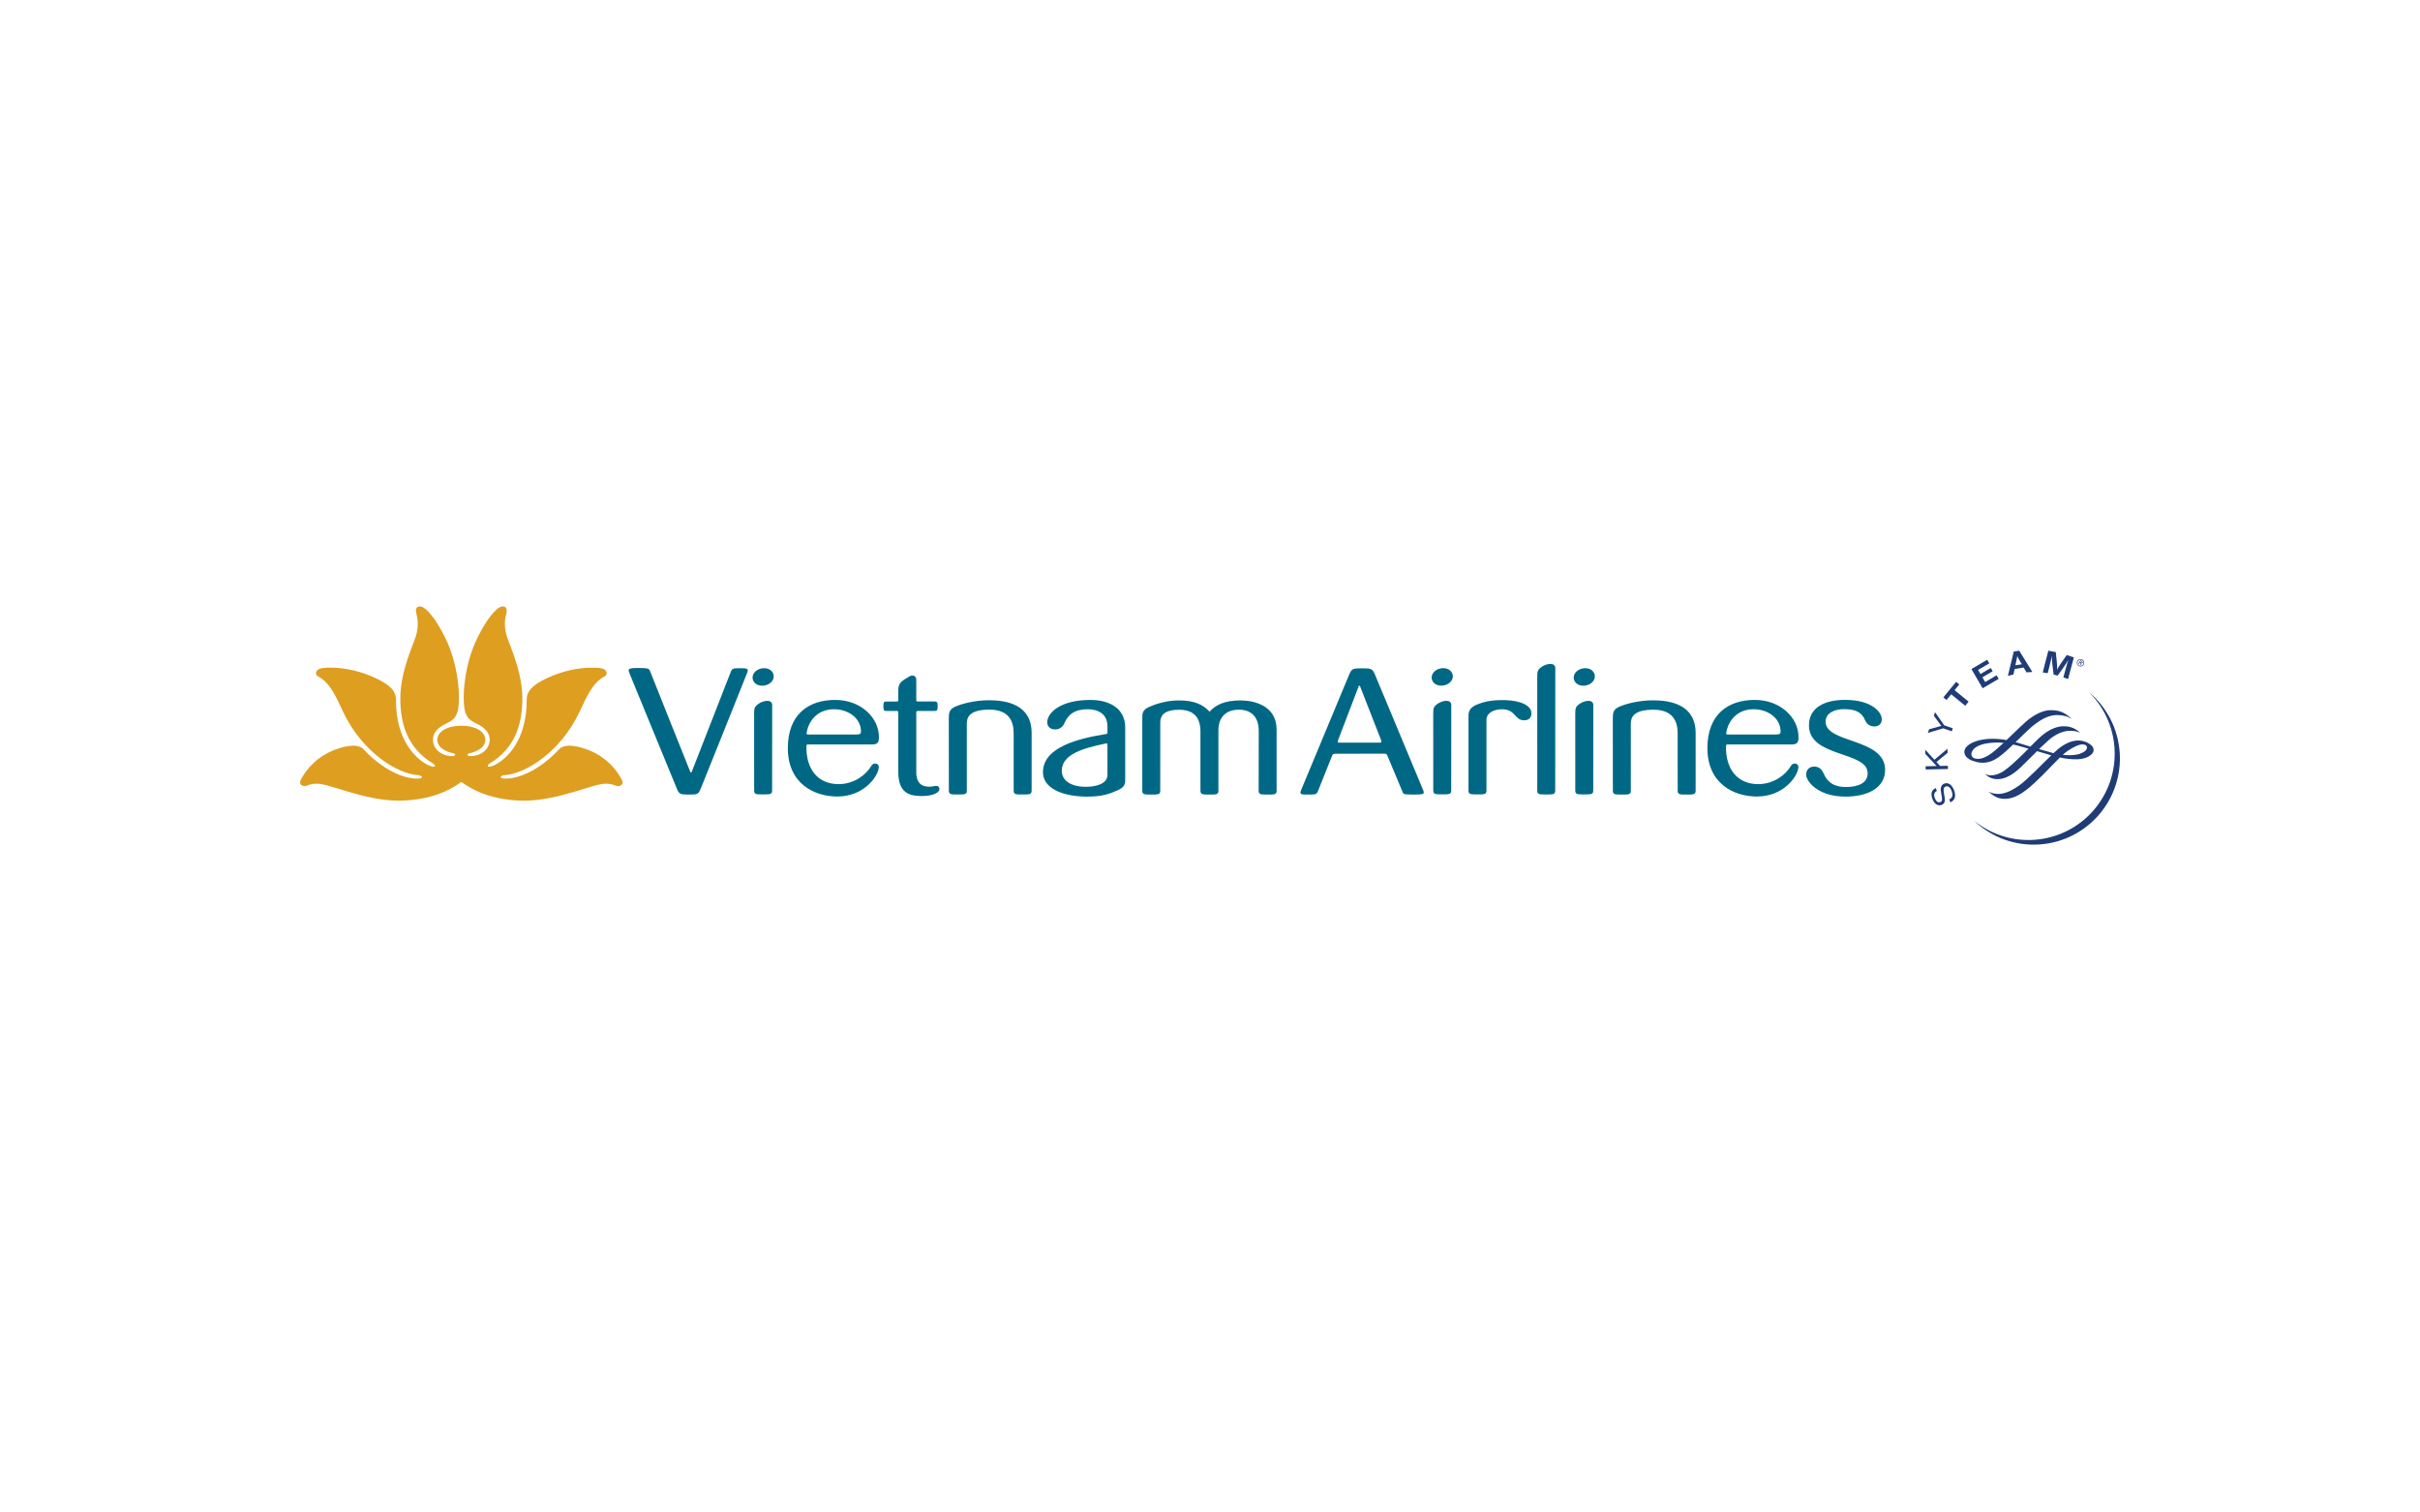 <?xml version="1.0" encoding="UTF-8" standalone="no"?>
<!DOCTYPE svg PUBLIC "-//W3C//DTD SVG 1.1//EN" "http://www.w3.org/Graphics/SVG/1.1/DTD/svg11.dtd">
<svg xmlns="http://www.w3.org/2000/svg" xmlns:xlink="http://www.w3.org/1999/xlink" version="1.1" width="1133.86pt" height="708.661pt" viewBox="0 0 1133.86 708.661">
<g enable-background="new">
<g id="Layer-1" data-name="Layer 1">
<clipPath id="cp1">
<path transform="matrix(1,0,0,-1,0,708.661)" d="M 0 708.661 L 1133.858 708.661 L 1133.858 0 L 0 0 Z "/>
</clipPath>
<g clip-path="url(#cp1)">
<path transform="matrix(1,0,0,-1,216.153,366.395)" d="M 0 0 C -1.312 -.748 -10.745 -8.742 -29.513 -8.742 C -45.321 -8.754 -62.212 -.65 -67.511 -.809 C -69.377 -.728 -70.872 -1.109 -72.043 -1.626 C -74.258 -2.553 -76.415 -1.195 -75.213 1.077 C -71.051 8.941 -63.987 13.785 -57.311 15.797 C -52.434 17.272 -47.979 17.768 -45.676 15.199 C -40.591 9.563 -31.411 2.605 -22.49 1.687 C -21.767 1.617 -18.527 1.341 -18.491 2.259 C -18.455 2.82 -19.56 3.186 -20.682 3.263 C -29.789 3.926 -46.224 13.679 -55.25 32.569 C -58.636 39.656 -61.321 46.529 -67.23 49.528 C -68.535 50.154 -68.576 52.568 -65.824 53.222 C -63.906 53.677 -51.783 54.848 -37.917 47.544 C -31.549 44.196 -30.659 41.192 -30.635 38.567 C -30.691 18.771 -20.678 10.912 -16.809 8.591 C -14.646 7.307 -12.631 6.754 -12.415 7.429 C -12.245 7.994 -12.813 8.38 -13.31 8.681 C -25.314 15.967 -28.484 27.18 -28.578 38.604 C -28.672 49.898 -24.485 59.672 -21.515 67.678 C -21.084 68.812 -19.682 73.587 -20.877 78 C -21.763 81.296 -21.039 82.255 -19.304 82.255 C -17.402 82.255 -14.87 79.179 -14.017 78.122 C -13.334 77.326 -11.123 74.631 -7.782 68.023 C -1.166 54.945 -1.117 41.278 -1.117 39.604 C -1.117 30.212 -3.54 29.126 -7.49 27.18 C -11.428 25.233 -13.302 22.722 -13.306 19.808 C -13.31 16.817 -11.229 13.708 -7.49 12.61 C -4.58 11.761 -2.743 12.078 -2.897 12.834 C -3.02 13.432 -4.304 13.578 -4.678 13.679 C -8.624 14.752 -11.245 16.776 -11.245 19.808 C -11.245 23.6 -6.575 26.375 -.004 26.375 C 6.567 26.375 11.237 23.6 11.237 19.808 C 11.237 16.772 8.62 14.748 4.674 13.675 C 4.3 13.578 3.016 13.432 2.894 12.834 C 2.739 12.078 4.58 11.757 7.486 12.61 C 11.225 13.7 13.306 16.817 13.302 19.808 C 13.298 22.718 11.424 25.229 7.481 27.18 C 3.54 29.126 1.113 30.212 1.113 39.6 C 1.113 41.274 1.166 54.945 7.774 68.023 C 11.115 74.627 13.334 77.326 14.013 78.118 C 14.866 79.179 17.398 82.255 19.296 82.255 C 21.035 82.255 21.759 81.296 20.869 78 C 19.674 73.587 21.076 68.808 21.515 67.678 C 24.478 59.664 28.672 49.894 28.574 38.604 C 28.484 27.18 25.307 15.963 13.306 8.677 C 12.806 8.38 12.236 7.99 12.416 7.429 C 12.627 6.75 14.639 7.299 16.797 8.591 C 20.674 10.912 30.687 18.771 30.631 38.567 C 30.655 41.192 31.545 44.196 37.909 47.544 C 51.779 54.844 63.906 53.673 65.825 53.222 C 68.572 52.568 68.527 50.15 67.227 49.524 C 61.317 46.529 58.632 39.656 55.246 32.569 C 46.216 13.679 29.785 3.922 20.674 3.263 C 19.552 3.186 18.45 2.816 18.487 2.251 C 18.523 1.341 21.763 1.613 22.486 1.687 C 31.402 2.601 40.583 9.563 45.667 15.199 C 47.976 17.76 52.43 17.272 57.307 15.797 C 63.987 13.785 71.047 8.941 75.204 1.073 C 76.407 -1.199 74.258 -2.553 72.038 -1.626 C 70.868 -1.113 69.368 -.735 67.503 -.809 C 62.208 -.654 45.322 -8.754 29.505 -8.746 C 10.737 -8.746 1.312 -.748 0 0 " fill="#de9e20"/>
<path transform="matrix(1,0,0,-1,979.09,324.601)" d="M 0 0 L -.04 -.024 C 6.563 -6.685 10.929 -15.654 11.623 -25.741 C 13.172 -48.016 -3.604 -67.312 -25.854 -68.88 C -36.332 -69.621 -46.13 -66.288 -53.763 -60.252 L -53.795 -60.29 C -45.882 -67.662 -35.056 -71.875 -23.433 -71.055 C -1.154 -69.499 15.618 -50.186 14.074 -27.936 C 13.273 -16.662 7.949 -6.783 0 0 " fill="#1f3c76"/>
<path transform="matrix(1,0,0,-1,907.479,370.587)" d="M 0 0 C -1.288 -.715 -1.572 -1.78 -.918 -3.454 C -.309 -4.966 .646 -5.637 1.658 -5.214 C 2.476 -4.901 2.613 -4.194 2.284 -2.361 L 2.13 -1.662 C 1.805 .134 1.748 .902 1.959 1.675 C 2.175 2.548 2.67 3.113 3.422 3.418 C 5.255 4.146 6.982 3.003 8.011 .455 C 9.124 -2.324 8.53 -4.417 6.349 -5.324 L 5.812 -3.962 C 7.328 -3.32 7.701 -1.91 6.885 .114 C 6.227 1.76 5.198 2.495 4.085 2.036 C 3.194 1.69 2.995 .87 3.32 -1.004 L 3.446 -1.78 L 3.564 -2.487 C 3.8 -3.86 3.828 -4.36 3.698 -4.945 C 3.523 -5.686 3.053 -6.226 2.288 -6.526 C .569 -7.218 -1.089 -6.197 -2.012 -3.885 C -3.007 -1.369 -2.475 .496 -.557 1.357 L 0 0 " fill="#1f3c76"/>
<path transform="matrix(1,0,0,-1,906.334,355.975)" d="M 0 0 L 6.132 5.141 L 6.173 3.239 L .971 -1.052 L 2.661 -2.906 L 6.312 -2.833 L 6.344 -4.336 L -4.076 -4.56 L -4.117 -3.056 L -.017 -2.971 L 1.076 -2.971 L .731 -2.593 L .361 -2.231 L -4.231 2.748 L -4.288 4.73 Z " fill="#1f3c76"/>
<path transform="matrix(1,0,0,-1,910.942,339.837)" d="M 0 0 L 4.015 -1.406 L 3.527 -2.812 L -.492 -1.406 L -7.686 -3.584 L -7.08 -1.87 L -2.605 -.614 L -2.061 -.455 C -1.837 -.386 -1.703 -.37 -1.313 -.272 C -1.658 .138 -1.74 .24 -2.113 .74 L -4.865 4.491 L -4.288 6.128 L 0 0 " fill="#1f3c76"/>
<path transform="matrix(1,0,0,-1,917.995,320.684)" d="M 0 0 L -2.202 -2.694 L 4.369 -8.071 L 2.801 -10.001 L -3.787 -4.617 L -5.97 -7.307 L -7.465 -6.08 L -1.495 1.227 Z " fill="#1f3c76"/>
<path transform="matrix(1,0,0,-1,932.061,310.806)" d="M 0 0 L -5.255 -3.076 L -4.142 -5.003 L .69 -2.174 L 1.576 -3.714 L -3.227 -6.527 L -1.947 -8.758 L 3.418 -5.608 L 4.397 -7.267 L -3.13 -11.672 L -8.384 -2.666 L -.976 1.679 Z " fill="#1f3c76"/>
<path transform="matrix(1,0,0,-1,952.233,314.848)" d="M 0 0 L -2.728 -.187 L -4.081 2.073 L -8.283 1.39 L -8.864 -1.167 L -11.457 -1.821 L -8.722 9.563 L -6.149 9.965 Z M -5.966 5.356 C -6.539 6.312 -6.755 6.738 -7.084 7.49 C -7.182 6.734 -7.263 6.189 -7.527 5.121 L -7.966 3.129 L -4.93 3.617 L -5.966 5.356 " fill="#1f3c76"/>
<path transform="matrix(1,0,0,-1,968.963,318.191)" d="M 0 0 L -2.19 .829 L -1.354 3.946 C -1.272 4.292 -1.13 4.795 -.943 5.434 C -.769 6.084 -.614 6.592 -.517 6.97 C -.37 7.384 -.236 7.815 -.094 8.274 L .138 9.014 C -.472 7.941 -.716 7.587 -1.284 6.742 C -1.512 6.36 -1.735 6.039 -1.923 5.779 L -4.873 1.63 L -6.779 2.134 L -7.372 7.12 C -7.421 7.372 -7.434 7.734 -7.47 8.226 C -7.507 8.88 -7.531 9.38 -7.555 9.725 C -7.563 9.998 -7.563 10.408 -7.555 10.981 L -7.819 9.725 C -8.128 8.348 -8.267 7.758 -8.677 6.121 L -9.547 2.764 L -11.859 3.129 L -9.242 13.318 L -5.747 12.647 L -5.251 7.815 C -5.125 6.686 -5.101 5.738 -5.142 4.397 C -4.747 5.162 -4.613 5.417 -4.157 6.121 C -3.849 6.6 -3.589 6.986 -3.349 7.368 L -.614 11.294 L 2.723 10.164 L 0 0 " fill="#1f3c76"/>
<path transform="matrix(1,0,0,-1,949.053,338.272)" d="M 0 0 C -1.264 -1.118 -3.771 -3.52 -6.186 -5.848 L -8.937 -8.481 C -11.164 -8.067 -13.358 -7.88 -15.65 -7.88 C -20.723 -7.88 -25.376 -9.274 -27.497 -11.452 C -28.294 -12.281 -28.708 -13.18 -28.684 -14.123 C -28.631 -16.593 -25.818 -17.829 -24.965 -18.146 C -20.454 -19.832 -16.679 -19.34 -12.7 -16.544 C -10.514 -15.012 -7.868 -12.562 -5.808 -10.563 C -4.198 -10.932 -2.382 -11.412 -.423 -11.989 L 1.382 -12.509 C -.963 -14.817 -3.361 -17.248 -5.58 -19.207 L -5.751 -19.353 C -8.852 -22.088 -11.087 -24.051 -14.33 -24.782 C -16.594 -25.278 -18.207 -24.798 -18.735 -24.485 C -18.792 -24.49 -18.861 -24.583 -18.861 -24.583 C -16.991 -26.124 -15.224 -26.997 -12.172 -26.741 C -9.262 -26.481 -5.921 -24.656 -2.491 -21.437 L 2.138 -16.902 L 5.381 -13.679 C 5.381 -13.7 11.944 -15.61 11.944 -15.61 C 12.001 -15.618 12.058 -15.638 12.058 -15.638 C 12.001 -15.638 7.998 -19.584 7.998 -19.584 L 4.52 -23.063 C .951 -26.514 -.996 -28.314 -3.076 -29.801 C -6.531 -32.244 -9.481 -33.507 -12.082 -33.682 C -13.424 -33.772 -15.378 -33.678 -16.991 -32.74 C -17.064 -32.719 -17.162 -32.8 -17.162 -32.8 C -15.415 -34.316 -13.236 -36.117 -9.526 -36.027 C -5.328 -35.885 -1.593 -33.877 4.202 -28.553 C 6.848 -26.124 9.478 -23.425 11.781 -21.011 L 16.09 -16.646 C 18.935 -17.28 21.462 -17.544 24.262 -17.479 C 28.351 -17.382 31.838 -15.443 31.878 -13.204 C 31.919 -11.55 30.558 -10.66 29.744 -10.136 C 29.082 -9.697 27.253 -8.681 24.733 -8.681 C 21.669 -8.681 18.479 -10.038 15.236 -12.7 L 13.078 -14.614 C 13.103 -14.602 12.294 -14.403 12.294 -14.403 L 6.295 -12.7 C 8.079 -11.054 9.579 -9.64 10.92 -8.429 C 14.22 -5.511 17.829 -4.3 19.958 -4.169 C 21.507 -4.06 24.201 -4.202 25.307 -4.991 C 25.355 -4.991 25.429 -4.86 25.429 -4.86 C 22.474 -2.341 19.918 -2.007 17.82 -2.007 C 15.752 -2.007 12.415 -2.662 8.331 -5.824 C 6.677 -7.112 4.52 -9.274 2.252 -11.554 L -.78 -10.623 L -1.512 -10.4 L -4.702 -9.424 C -4.625 -9.424 -2.877 -7.713 -2.877 -7.713 C -.728 -5.6 1.292 -3.617 2.882 -2.259 C 8.64 2.577 12.257 3.207 14.769 3.231 C 17.524 3.231 19.719 2.662 21.291 1.528 C 21.324 1.532 21.393 1.634 21.393 1.634 C 18.174 4.564 15.846 5.507 11.843 5.535 C 8.323 5.563 4.104 3.593 0 0 M -22.608 -17.28 C -24.478 -17.146 -25.38 -16.406 -25.38 -14.956 C -25.38 -14.772 -25.254 -10.196 -14.805 -9.685 C -13.61 -9.615 -12.298 -9.579 -10.258 -9.818 C -10.347 -9.818 -11.444 -10.818 -11.444 -10.818 L -12.099 -11.428 C -14.61 -13.716 -18.845 -17.544 -22.608 -17.28 M 19.674 -13.586 C 22.677 -11.546 25.181 -10.465 26.741 -10.518 C 27.659 -10.55 28.757 -10.818 28.757 -11.964 C 28.757 -13.135 27.644 -14.102 25.469 -14.891 C 23.563 -15.577 20.633 -15.756 17.438 -15.402 C 18.316 -14.602 19.052 -13.984 19.674 -13.586 " fill="#1f3c76"/>
<path transform="matrix(1,0,0,-1,948.011,354.102)" d="M 0 0 L 0 -3.088 Z " fill="#1f3c76"/>
<path transform="matrix(1,0,0,-1,973.236,309.861)" d="M 0 0 C .382 .862 1.377 1.264 2.251 .894 C 3.137 .512 3.531 -.479 3.153 -1.357 C 2.796 -2.235 1.787 -2.629 .91 -2.248 C .032 -1.857 -.37 -.878 0 0 M 2.856 -1.374 C 3.242 -.67 2.971 .208 2.279 .573 C 1.593 .959 .698 .736 .316 .021 C -.073 -.679 .198 -1.557 .897 -1.955 C 1.572 -2.316 2.475 -2.081 2.856 -1.374 M 1.849 -1.882 L 1.572 -1.727 L 1.499 -.699 L 1.223 -.549 L .8 -1.309 L .576 -1.179 L 1.482 .459 L 2.194 .061 C 2.486 -.102 2.738 -.337 2.539 -.679 C 2.36 -1.008 2.072 -1.008 1.771 -.857 Z M 1.629 -.476 C 1.824 -.589 2.166 -.821 2.312 -.553 C 2.397 -.394 2.194 -.231 2.02 -.142 L 1.58 .102 L 1.353 -.325 L 1.629 -.476 " fill="#1f3c76"/>
<path transform="matrix(1,0,0,-1,419.901,328.685)" d="M 0 0 C -1.971 -.032 -4.653 -.004 -4.653 -.004 C -5.981 -.004 -5.99 -.739 -5.99 -2.235 C -5.99 -3.666 -5.99 -4.413 -4.657 -4.413 L 0 -4.413 C .96 -4.409 .996 -4.515 .984 -5.515 C .96 -7.62 .984 -33.012 .984 -33.012 C .984 -43.021 6.336 -44.216 11.636 -44.297 C 16.87 -44.371 20.309 -42.822 20.247 -40.973 C 20.211 -39.9 19.5 -39.417 18.284 -39.555 C 17.427 -39.652 16.825 -39.913 15.68 -39.913 C 12.903 -39.913 9.408 -39.165 9.408 -33.081 L 9.408 -5.6 C 9.4 -4.539 9.408 -4.409 10.465 -4.413 L 18.049 -4.413 C 19.378 -4.413 19.422 -3.666 19.422 -2.235 C 19.422 -.764 19.378 .004 18.049 .004 L 10.425 .004 C 9.404 .004 9.417 .102 9.408 .992 L 9.408 10.237 C 9.408 11.721 8.283 12.245 7.377 12.168 C 6.714 12.111 5.926 11.68 4.057 10.457 C 1.618 8.86 .984 7.844 .984 4.93 L .984 1.057 C .979 -.004 .936 .017 0 0 M -102.855 -40.636 C -101.701 -43.387 -101.438 -43.602 -97.044 -43.602 C -92.821 -43.602 -92.728 -43.432 -91.496 -40.607 C -90.27 -37.787 -74.232 2.52 -69.978 13.062 C -69.035 15.407 -69.441 15.606 -73.225 15.606 C -76.533 15.606 -76.838 15.415 -77.468 13.988 C -77.468 13.988 -95.435 -31.951 -95.82 -33.016 C -95.918 -33.313 -96.3 -33.337 -96.463 -32.975 C -97.04 -31.675 -115.279 14.119 -115.279 14.119 C -115.718 15.293 -115.828 15.711 -120.753 15.711 C -126.126 15.711 -125.769 15.2 -124.703 12.554 C -124.443 11.92 -104.006 -37.884 -102.855 -40.636 M 422.722 -30.589 C 422.722 -29.838 422.145 -29.074 421.08 -29.074 C 420.108 -29.074 419.625 -29.415 419.044 -30.423 C 416.812 -34.207 411.339 -38.64 404.056 -38.713 C 394.221 -38.803 388.544 -31.74 388.796 -20.82 C 388.796 -20.446 388.954 -20.125 389.515 -20.113 C 390.084 -20.096 404.905 -20.084 419.86 -20.113 C 422.722 -20.117 422.767 -18.219 422.767 -16.65 C 422.767 -7.604 414.342 .748 402.26 .748 C 389.723 .748 380.082 -6.092 380.082 -21.832 C 380.082 -38.58 392.6 -44.517 403.268 -44.517 C 416.162 -44.517 422.722 -34.548 422.722 -30.589 M 388.901 -14.76 C 389.645 -9.505 393.66 -3.69 401.577 -3.625 C 408.218 -3.572 414.041 -7.604 414.35 -13.537 C 414.436 -15.244 413.988 -15.455 411.956 -15.455 L 389.543 -15.455 C 388.922 -15.455 388.84 -15.175 388.901 -14.76 M -8.136 -30.589 C -8.136 -29.838 -8.717 -29.074 -9.781 -29.074 C -10.753 -29.074 -11.245 -29.415 -11.821 -30.423 C -14.053 -34.207 -19.523 -38.64 -26.802 -38.713 C -36.641 -38.803 -42.314 -31.74 -42.063 -20.82 C -42.063 -20.446 -41.912 -20.125 -41.347 -20.113 C -40.782 -20.096 -25.952 -20.084 -11.005 -20.113 C -8.14 -20.117 -8.091 -18.219 -8.091 -16.65 C -8.091 -7.604 -16.516 .748 -28.598 .748 C -41.144 .748 -50.775 -6.092 -50.775 -21.832 C -50.775 -38.58 -38.262 -44.517 -27.594 -44.517 C -14.695 -44.517 -8.136 -34.548 -8.136 -30.589 M -41.96 -14.76 C -41.213 -9.505 -37.201 -3.69 -29.28 -3.625 C -22.645 -3.572 -16.816 -7.604 -16.512 -13.537 C -16.422 -15.244 -16.877 -15.455 -18.905 -15.455 L -41.314 -15.455 C -41.94 -15.455 -42.018 -15.175 -41.96 -14.76 M 169.823 -41.753 C 169.823 -43.602 170.726 -43.586 174.029 -43.594 C 177.329 -43.602 178.239 -43.602 178.239 -41.753 L 178.239 -13.191 C 178.239 -1.837 167.584 .516 161.272 .516 C 153.896 .516 149.698 -1.593 146.829 -4.767 C 143.765 -1.43 139.668 .516 132.495 .516 C 127.558 .516 122.737 -.667 118.417 -2.581 C 115.305 -3.962 115.305 -5.799 115.305 -7.579 L 115.305 -41.753 C 115.305 -43.602 116.223 -43.602 119.515 -43.602 C 122.807 -43.602 123.717 -43.602 123.717 -41.753 L 123.729 -9.924 C 123.729 -5.177 127.537 -3.873 132.531 -3.869 C 138.75 -3.869 142.554 -6.795 142.554 -14.126 L 142.554 -41.753 C 142.554 -43.602 143.464 -43.602 146.771 -43.602 C 150.067 -43.602 150.966 -43.602 150.966 -41.753 L 150.966 -13.586 C 150.966 -7.998 153.888 -3.84 160.586 -3.84 C 167.088 -3.84 169.863 -8.083 169.863 -13.712 Z M -57.456 12.538 C -57.928 14.732 -60.374 16.065 -63.187 15.472 C -66.007 14.878 -67.698 12.672 -67.223 10.477 C -66.751 8.283 -64.305 6.946 -61.488 7.539 C -58.672 8.132 -56.985 10.339 -57.456 12.538 M 98.987 -34.329 C 98.987 -38.787 93.192 -39.958 88.908 -39.958 C 81.35 -39.958 77.586 -36.726 77.586 -32.459 C 77.586 -24.693 87.62 -21.889 98.081 -19.686 C 98.638 -19.572 98.979 -19.511 98.979 -20.304 Z M 89.352 -44.553 C 96.37 -44.602 99.935 -43.35 104.148 -41.417 C 107.307 -39.924 107.307 -38.25 107.307 -36.316 L 107.307 -12.236 C 107.307 -3.056 99.679 .756 90.937 .74 C 76.676 .703 70.999 -5.417 70.771 -9.384 C 70.649 -11.493 71.913 -13.037 74.376 -13.09 C 76.762 -13.147 78.196 -11.57 78.753 -10.261 C 80.509 -6.161 83.528 -3.625 89.758 -3.625 C 94.635 -3.625 98.995 -5.856 98.979 -11.655 L 98.979 -14.216 C 98.979 -15 98.979 -15.163 98.297 -15.244 C 85.446 -17.304 68.764 -21.34 68.764 -33.142 C 68.764 -40.481 77.57 -44.542 89.352 -44.553 M -66.552 -41.68 C -66.552 -43.525 -65.646 -43.525 -62.357 -43.525 C -59.05 -43.525 -58.14 -43.525 -58.14 -41.68 L -58.11 -1.727 C -58.074 1.211 -62.118 .472 -64.183 -.874 C -66.491 -2.377 -66.563 -3.129 -66.563 -6.043 Z M 463.342 -31.772 C 463.013 -17.024 435.479 -19.73 435.471 -9.449 C 435.467 -5.429 439.6 -3.576 444.078 -3.576 C 450.527 -3.576 452.661 -5.73 454.011 -8.872 C 454.645 -10.334 455.917 -11.68 458.371 -11.68 C 460.229 -11.68 461.793 -10.501 461.793 -8.331 C 461.793 -5.067 457.258 .679 444.871 .764 C 434.613 .833 427.668 -3.076 427.659 -11.18 C 427.647 -26.363 455.218 -23.124 455.165 -33.646 C 455.148 -37.995 451.097 -40.005 445.212 -40.067 C 439.34 -40.127 436.202 -37.747 434.508 -33.633 C 433.683 -31.963 432.589 -30.456 430.029 -30.5 C 427.729 -30.537 426.359 -32.016 426.359 -34.275 C 426.359 -37.364 431.744 -44.553 444.822 -44.553 C 455.534 -44.553 463.532 -40.238 463.342 -31.772 M 374.571 -14.862 C 374.596 -1.552 362.997 .557 354.581 .557 C 347.786 .557 341.698 -1.158 338.833 -2.422 C 336 -3.674 335.761 -5.238 335.761 -7.831 L 335.785 -41.757 C 335.785 -43.602 336.691 -43.602 339.991 -43.602 C 343.308 -43.602 344.205 -43.602 344.205 -41.757 L 344.197 -10.432 C 344.197 -7.668 345.177 -3.844 354.78 -3.844 C 363.863 -3.844 366.135 -9.221 366.135 -14.862 L 366.155 -41.757 C 366.155 -43.602 367.062 -43.602 370.354 -43.602 C 373.678 -43.602 374.571 -43.602 374.571 -41.757 Z M 318.176 -41.68 C 318.176 -43.525 319.086 -43.525 322.373 -43.525 C 325.682 -43.525 326.592 -43.525 326.592 -41.68 L 326.62 -1.727 C 326.657 1.211 322.617 .472 320.553 -.874 C 318.244 -2.377 318.167 -3.129 318.167 -6.043 Z M 327.274 12.538 C 326.803 14.732 324.36 16.065 321.545 15.472 C 318.729 14.878 317.037 12.672 317.509 10.477 C 317.977 8.283 320.427 6.946 323.239 7.539 C 326.06 8.132 327.75 10.339 327.274 12.538 M 300.363 -41.705 C 300.363 -43.554 301.273 -43.554 304.553 -43.554 C 307.865 -43.554 308.775 -43.554 308.775 -41.705 L 308.808 15.565 C 308.84 18.5 304.797 17.768 302.732 16.419 C 300.428 14.915 300.351 14.163 300.351 11.25 Z M 260.73 12.55 C 260.259 14.749 257.816 16.09 255 15.488 C 252.18 14.899 250.493 12.696 250.965 10.498 C 251.437 8.303 253.883 6.966 256.699 7.559 C 259.52 8.153 261.202 10.359 260.73 12.55 M 230.324 -25.802 C 233.188 -32.609 237.139 -42.095 237.139 -42.095 C 237.631 -43.306 237.187 -43.602 242.162 -43.602 C 247.441 -43.602 247.759 -43.432 246.718 -41.083 C 246.437 -40.449 225.496 9.859 224.329 12.603 C 223.167 15.354 222.663 15.553 218.307 15.553 C 213.994 15.553 213.43 15.443 212.235 12.603 C 211.02 9.717 189.997 -40.815 189.736 -41.449 C 188.847 -43.602 189.639 -43.602 193.211 -43.602 C 196.556 -43.602 196.946 -43.497 197.58 -42.071 L 204.066 -25.843 C 204.452 -24.863 204.578 -24.469 205.732 -24.469 C 210.17 -24.469 222.813 -24.469 228.646 -24.449 C 229.763 -24.441 229.881 -24.766 230.324 -25.802 M 207.049 -18.084 C 208.297 -14.902 216.295 6.015 216.718 7.193 C 216.844 7.527 217.181 7.527 217.319 7.177 C 217.888 5.714 225.963 -14.833 227.162 -18.016 C 227.426 -18.714 227.523 -19.284 226.602 -19.284 L 207.728 -19.284 C 206.578 -19.284 206.85 -18.584 207.049 -18.084 M 251.636 -41.66 C 251.636 -43.505 252.546 -43.505 255.829 -43.505 C 259.138 -43.505 260.048 -43.505 260.048 -41.66 L 260.08 -1.707 C 260.117 1.231 256.073 .496 254.009 -.853 C 251.7 -2.357 251.623 -3.113 251.623 -6.022 Z M 63.464 -14.821 C 63.488 -1.507 51.882 .594 43.469 .594 C 36.682 .594 30.586 -1.122 27.721 -2.385 C 24.893 -3.637 24.652 -5.202 24.652 -7.787 L 24.673 -41.717 C 24.673 -43.566 25.583 -43.566 28.883 -43.566 C 32.195 -43.566 33.098 -43.566 33.098 -41.717 L 33.081 -10.392 C 33.081 -7.624 34.061 -3.808 43.672 -3.808 C 52.751 -3.808 55.031 -9.185 55.031 -14.821 L 55.047 -41.717 C 55.047 -43.566 55.954 -43.566 59.249 -43.566 C 62.565 -43.566 63.464 -43.566 63.464 -41.717 Z M 276.56 -8.587 C 276.56 -5.356 280.026 -3.637 283.835 -3.637 C 290.325 -3.637 289.593 -8.811 294.23 -8.811 C 296.335 -8.811 297.624 -7.612 297.624 -5.539 C 297.624 -1.971 292.877 .398 285.501 .638 C 278.43 .866 274.764 -.382 272.231 -1.369 C 269.391 -2.479 268.14 -4.092 268.14 -6.62 L 268.14 -41.68 C 268.14 -43.53 269.037 -43.53 272.354 -43.53 C 275.658 -43.53 276.56 -43.53 276.56 -41.68 L 276.56 -8.587 " fill="#006885" fill-rule="evenodd"/>
</g>
</g>
</g>
</svg>
